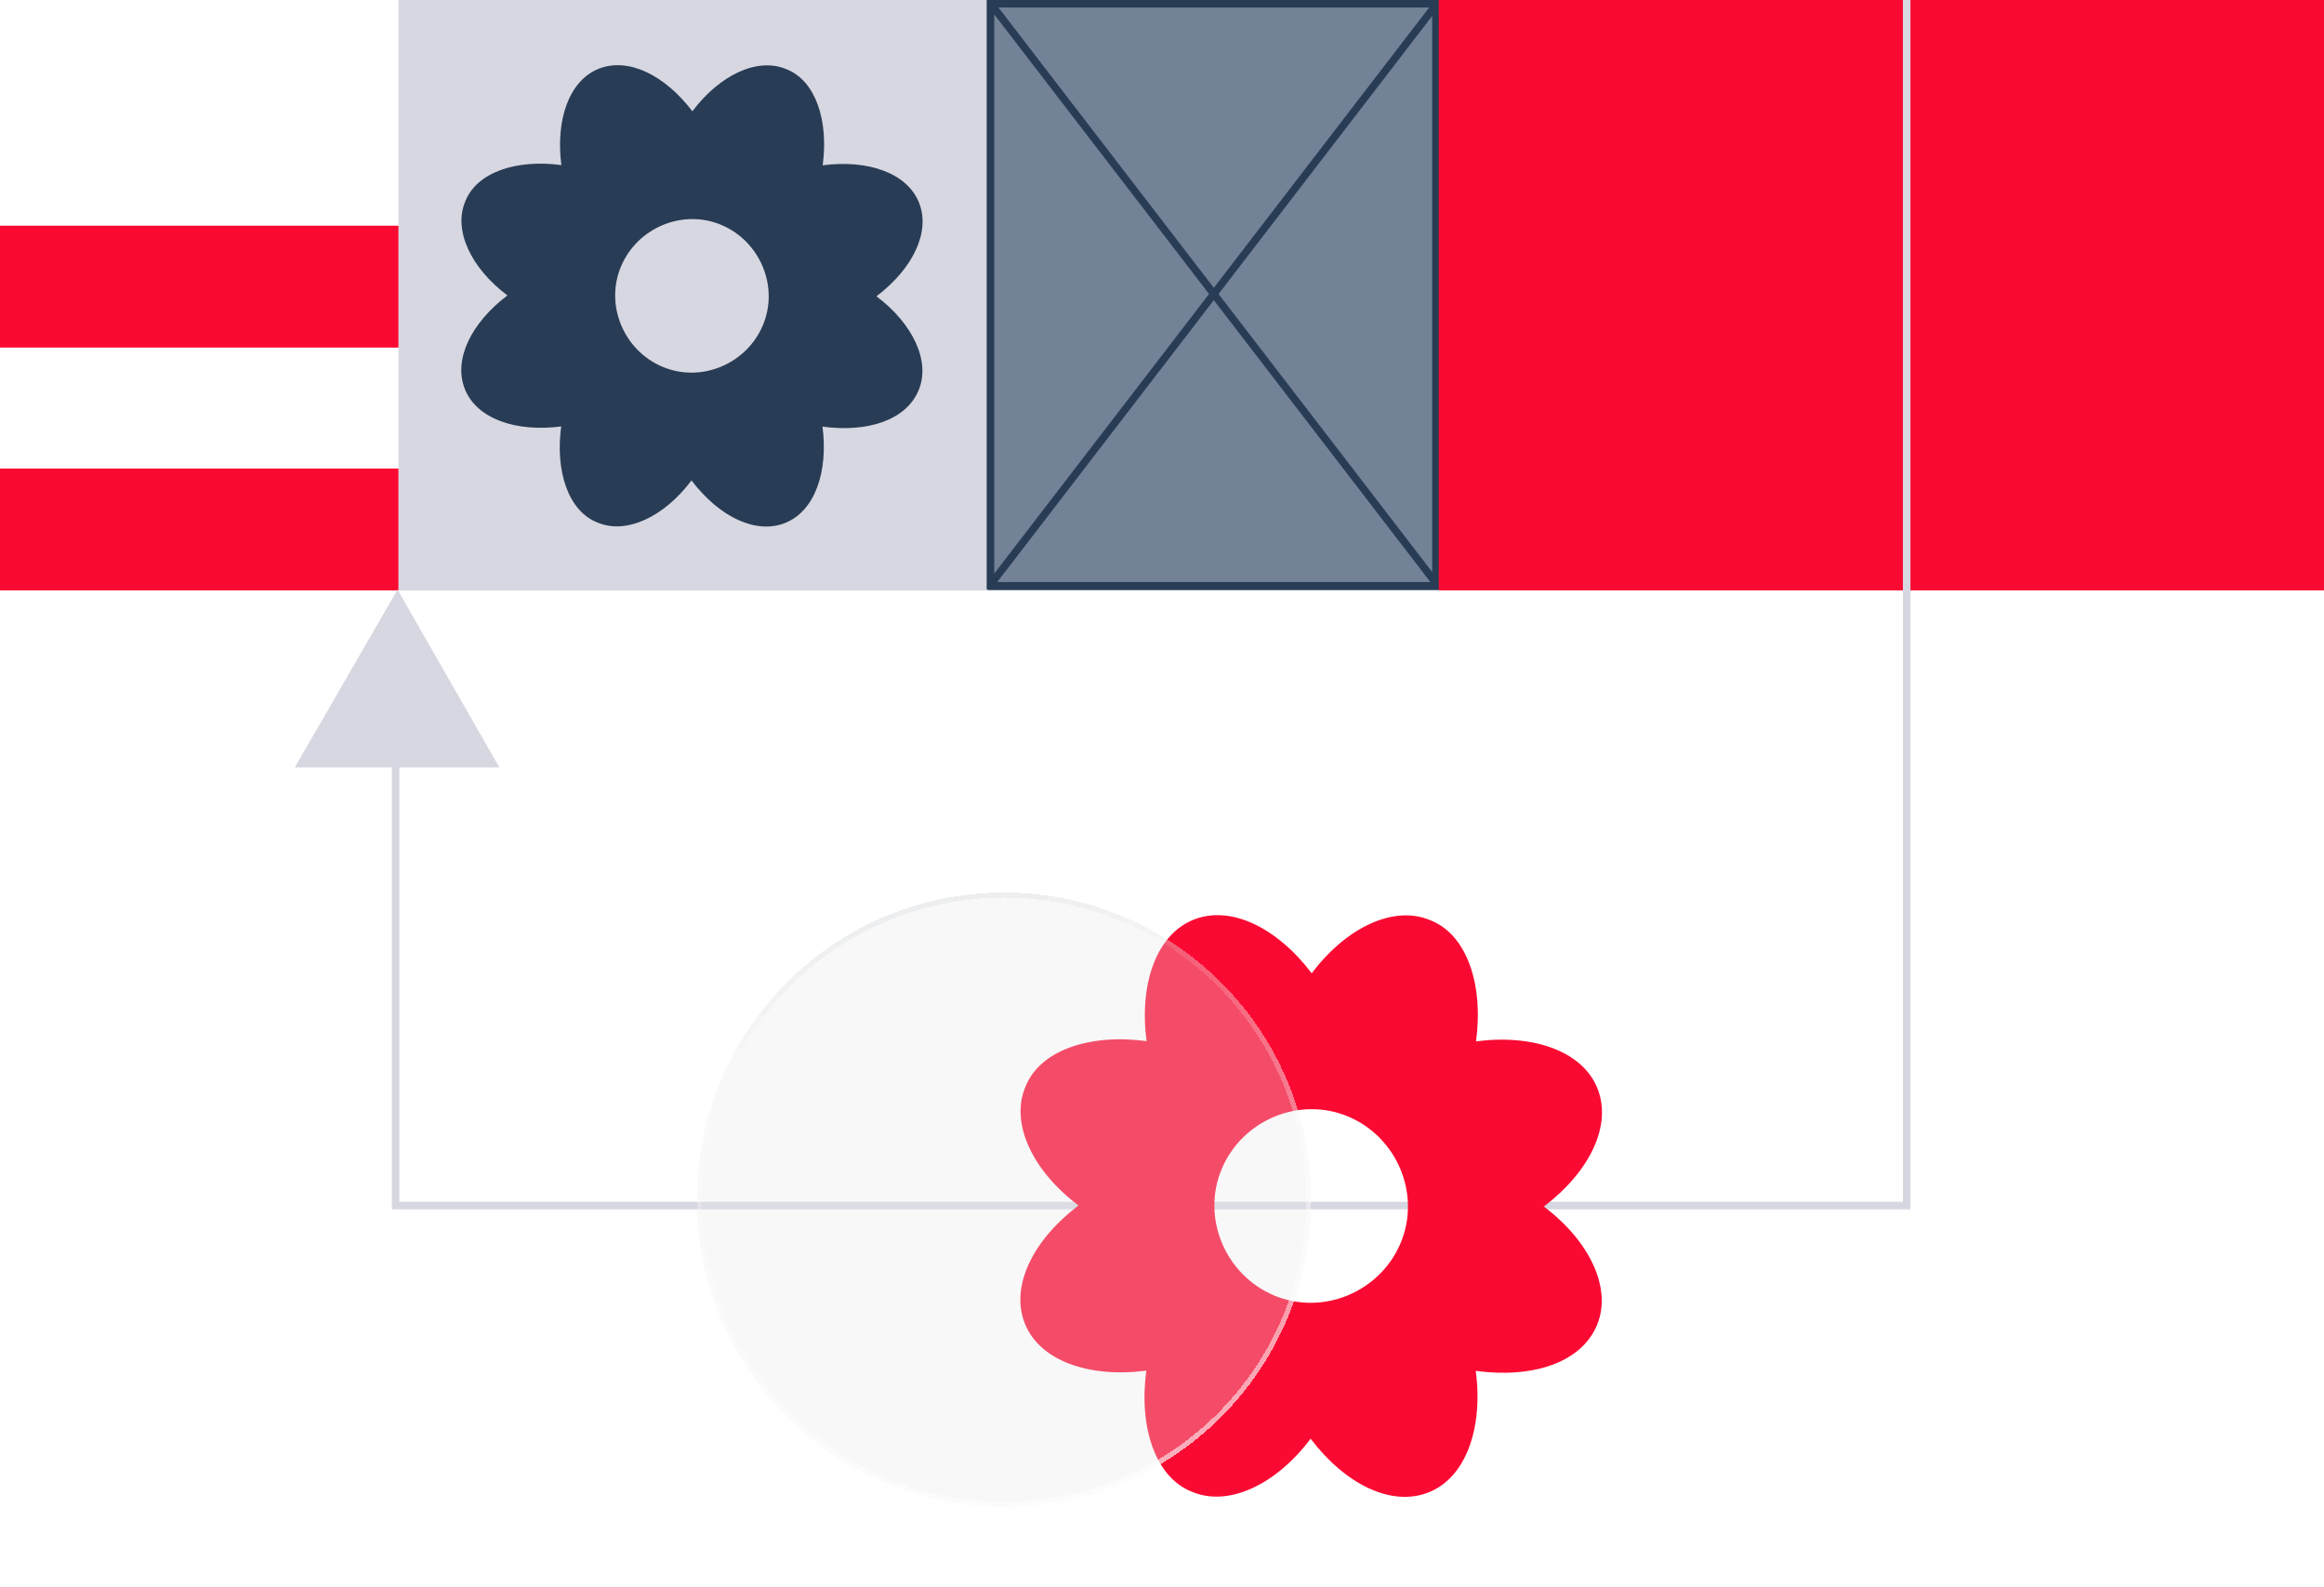 <svg width="927" height="633" viewBox="0 0 927 633" fill="none" xmlns="http://www.w3.org/2000/svg">
<path d="M394.102 0H158.936V235.484H394.102V0Z" fill="#D7D7E1"/>
<path d="M573.891 0H394.101V235.484H573.891V0Z" fill="#738296"/>
<path d="M571.801 3.212L396.535 231.298" stroke="#283C55" stroke-width="3" stroke-miterlimit="10" stroke-linecap="round"/>
<path d="M571.801 231.298L396.535 3.212" stroke="#283C55" stroke-width="3" stroke-miterlimit="10" stroke-linecap="round"/>
<path d="M395.073 233.654V1.5H572.77V233.654H395.073Z" stroke="#283C55" stroke-width="3" stroke-miterlimit="10" stroke-linecap="round"/>
<path d="M366.397 155.699C371.309 144.125 364.085 129.046 349.611 118.176C364.092 107.161 371.271 92.556 366.564 80.788C361.858 69.019 346.277 63.563 328.151 65.921C330.577 48.074 325.322 32.15 313.699 27.603C302.125 22.691 287.046 29.915 276.176 44.389C265.161 29.908 250.556 22.729 238.788 27.436C227.019 32.142 221.563 47.723 223.921 65.849C206.074 63.423 190.15 68.678 185.603 80.301C180.691 91.875 187.915 106.954 202.389 117.824C187.908 128.839 180.729 143.444 185.436 155.212C190.142 166.981 205.723 172.437 223.849 170.079C221.423 187.926 226.678 203.85 238.301 208.397C249.875 213.309 264.954 206.085 275.824 191.611C286.839 206.092 301.444 213.271 313.212 208.564C324.981 203.858 330.437 188.277 328.079 170.151C345.926 172.577 361.436 167.637 366.397 155.699ZM264.183 146.256C248.752 139.707 241.195 121.615 247.744 106.183C254.293 90.751 272.385 83.195 287.817 89.744C303.248 96.293 310.805 114.385 304.256 129.817C297.707 145.248 279.615 152.805 264.183 146.256Z" fill="#283C55"/>
<path d="M158.935 186.875H0V235.484H158.935V186.875Z" fill="#FA0A32"/>
<path d="M158.935 90.017H0V138.626H158.935V90.017Z" fill="#FA0A32"/>
<path d="M927 0H573.892V235.484H927V0Z" fill="#FA0A32"/>
<path d="M157.801 305.387V480.827H760.536V0" stroke="#D7D7E1" stroke-width="3" stroke-miterlimit="10"/>
<path d="M158.569 235.154L199.202 306.087H117.577L158.569 235.154Z" fill="#D7D7E1"/>
<path d="M636.979 528.533C643.173 513.94 634.064 494.928 615.814 481.222C634.073 467.333 643.124 448.919 637.19 434.08C631.255 419.242 611.611 412.362 588.755 415.335C591.814 392.832 585.189 372.755 570.533 367.021C555.94 360.827 536.928 369.936 523.222 388.186C509.333 369.927 490.919 360.876 476.08 366.81C461.242 372.745 454.362 392.389 457.335 415.245C434.832 412.186 414.755 418.811 409.021 433.467C402.827 448.06 411.936 467.072 430.186 480.778C411.927 494.667 402.876 513.081 408.81 527.92C414.745 542.758 434.389 549.638 457.245 546.665C454.186 569.168 460.811 589.245 475.467 594.979C490.06 601.173 509.072 592.064 522.778 573.814C536.667 592.073 555.081 601.124 569.92 595.19C584.758 589.255 591.638 569.611 588.665 546.755C611.168 549.814 630.724 543.586 636.979 528.533ZM508.101 516.627C488.643 508.369 479.115 485.559 487.373 466.101C495.631 446.643 518.441 437.115 537.899 445.373C557.357 453.631 566.885 476.441 558.627 495.899C550.369 515.357 527.559 524.885 508.101 516.627Z" fill="#FA0A32"/>
<g filter="url(#filter0_bd_457_2753)">
<ellipse cx="400.5" cy="478.5" rx="122.5" ry="122.5" transform="rotate(90 400.5 478.5)" fill="#E7E7E7" fill-opacity="0.3" shape-rendering="crispEdges"/>
<path d="M400.5 600C333.397 600 279 545.603 279 478.5C279 411.397 333.397 357 400.5 357C467.603 357 522 411.397 522 478.5C522 545.603 467.603 600 400.5 600Z" stroke="url(#paint0_linear_457_2753)" stroke-width="2" shape-rendering="crispEdges"/>
<path d="M400.5 600C333.397 600 279 545.603 279 478.5C279 411.397 333.397 357 400.5 357C467.603 357 522 411.397 522 478.5C522 545.603 467.603 600 400.5 600Z" stroke="url(#paint1_linear_457_2753)" stroke-opacity="0.2" stroke-width="2" shape-rendering="crispEdges"/>
</g>
<defs>
<filter id="filter0_bd_457_2753" x="246" y="324" width="309" height="309" filterUnits="userSpaceOnUse" color-interpolation-filters="sRGB">
<feFlood flood-opacity="0" result="BackgroundImageFix"/>
<feGaussianBlur in="BackgroundImageFix" stdDeviation="16"/>
<feComposite in2="SourceAlpha" operator="in" result="effect1_backgroundBlur_457_2753"/>
<feColorMatrix in="SourceAlpha" type="matrix" values="0 0 0 0 0 0 0 0 0 0 0 0 0 0 0 0 0 0 127 0" result="hardAlpha"/>
<feOffset/>
<feGaussianBlur stdDeviation="16"/>
<feComposite in2="hardAlpha" operator="out"/>
<feColorMatrix type="matrix" values="0 0 0 0 0 0 0 0 0 0 0 0 0 0 0 0 0 0 0.1 0"/>
<feBlend mode="normal" in2="effect1_backgroundBlur_457_2753" result="effect2_dropShadow_457_2753"/>
<feBlend mode="normal" in="SourceGraphic" in2="effect2_dropShadow_457_2753" result="shape"/>
</filter>
<linearGradient id="paint0_linear_457_2753" x1="456.067" y1="783.487" x2="319.044" y2="385.046" gradientUnits="userSpaceOnUse">
<stop stop-color="white"/>
<stop offset="1" stop-color="white" stop-opacity="0"/>
</linearGradient>
<linearGradient id="paint1_linear_457_2753" x1="304.422" y1="315.767" x2="340.451" y2="478.5" gradientUnits="userSpaceOnUse">
<stop stop-color="#738296"/>
<stop offset="0.642" stop-color="#738296" stop-opacity="0"/>
</linearGradient>
</defs>
</svg>
